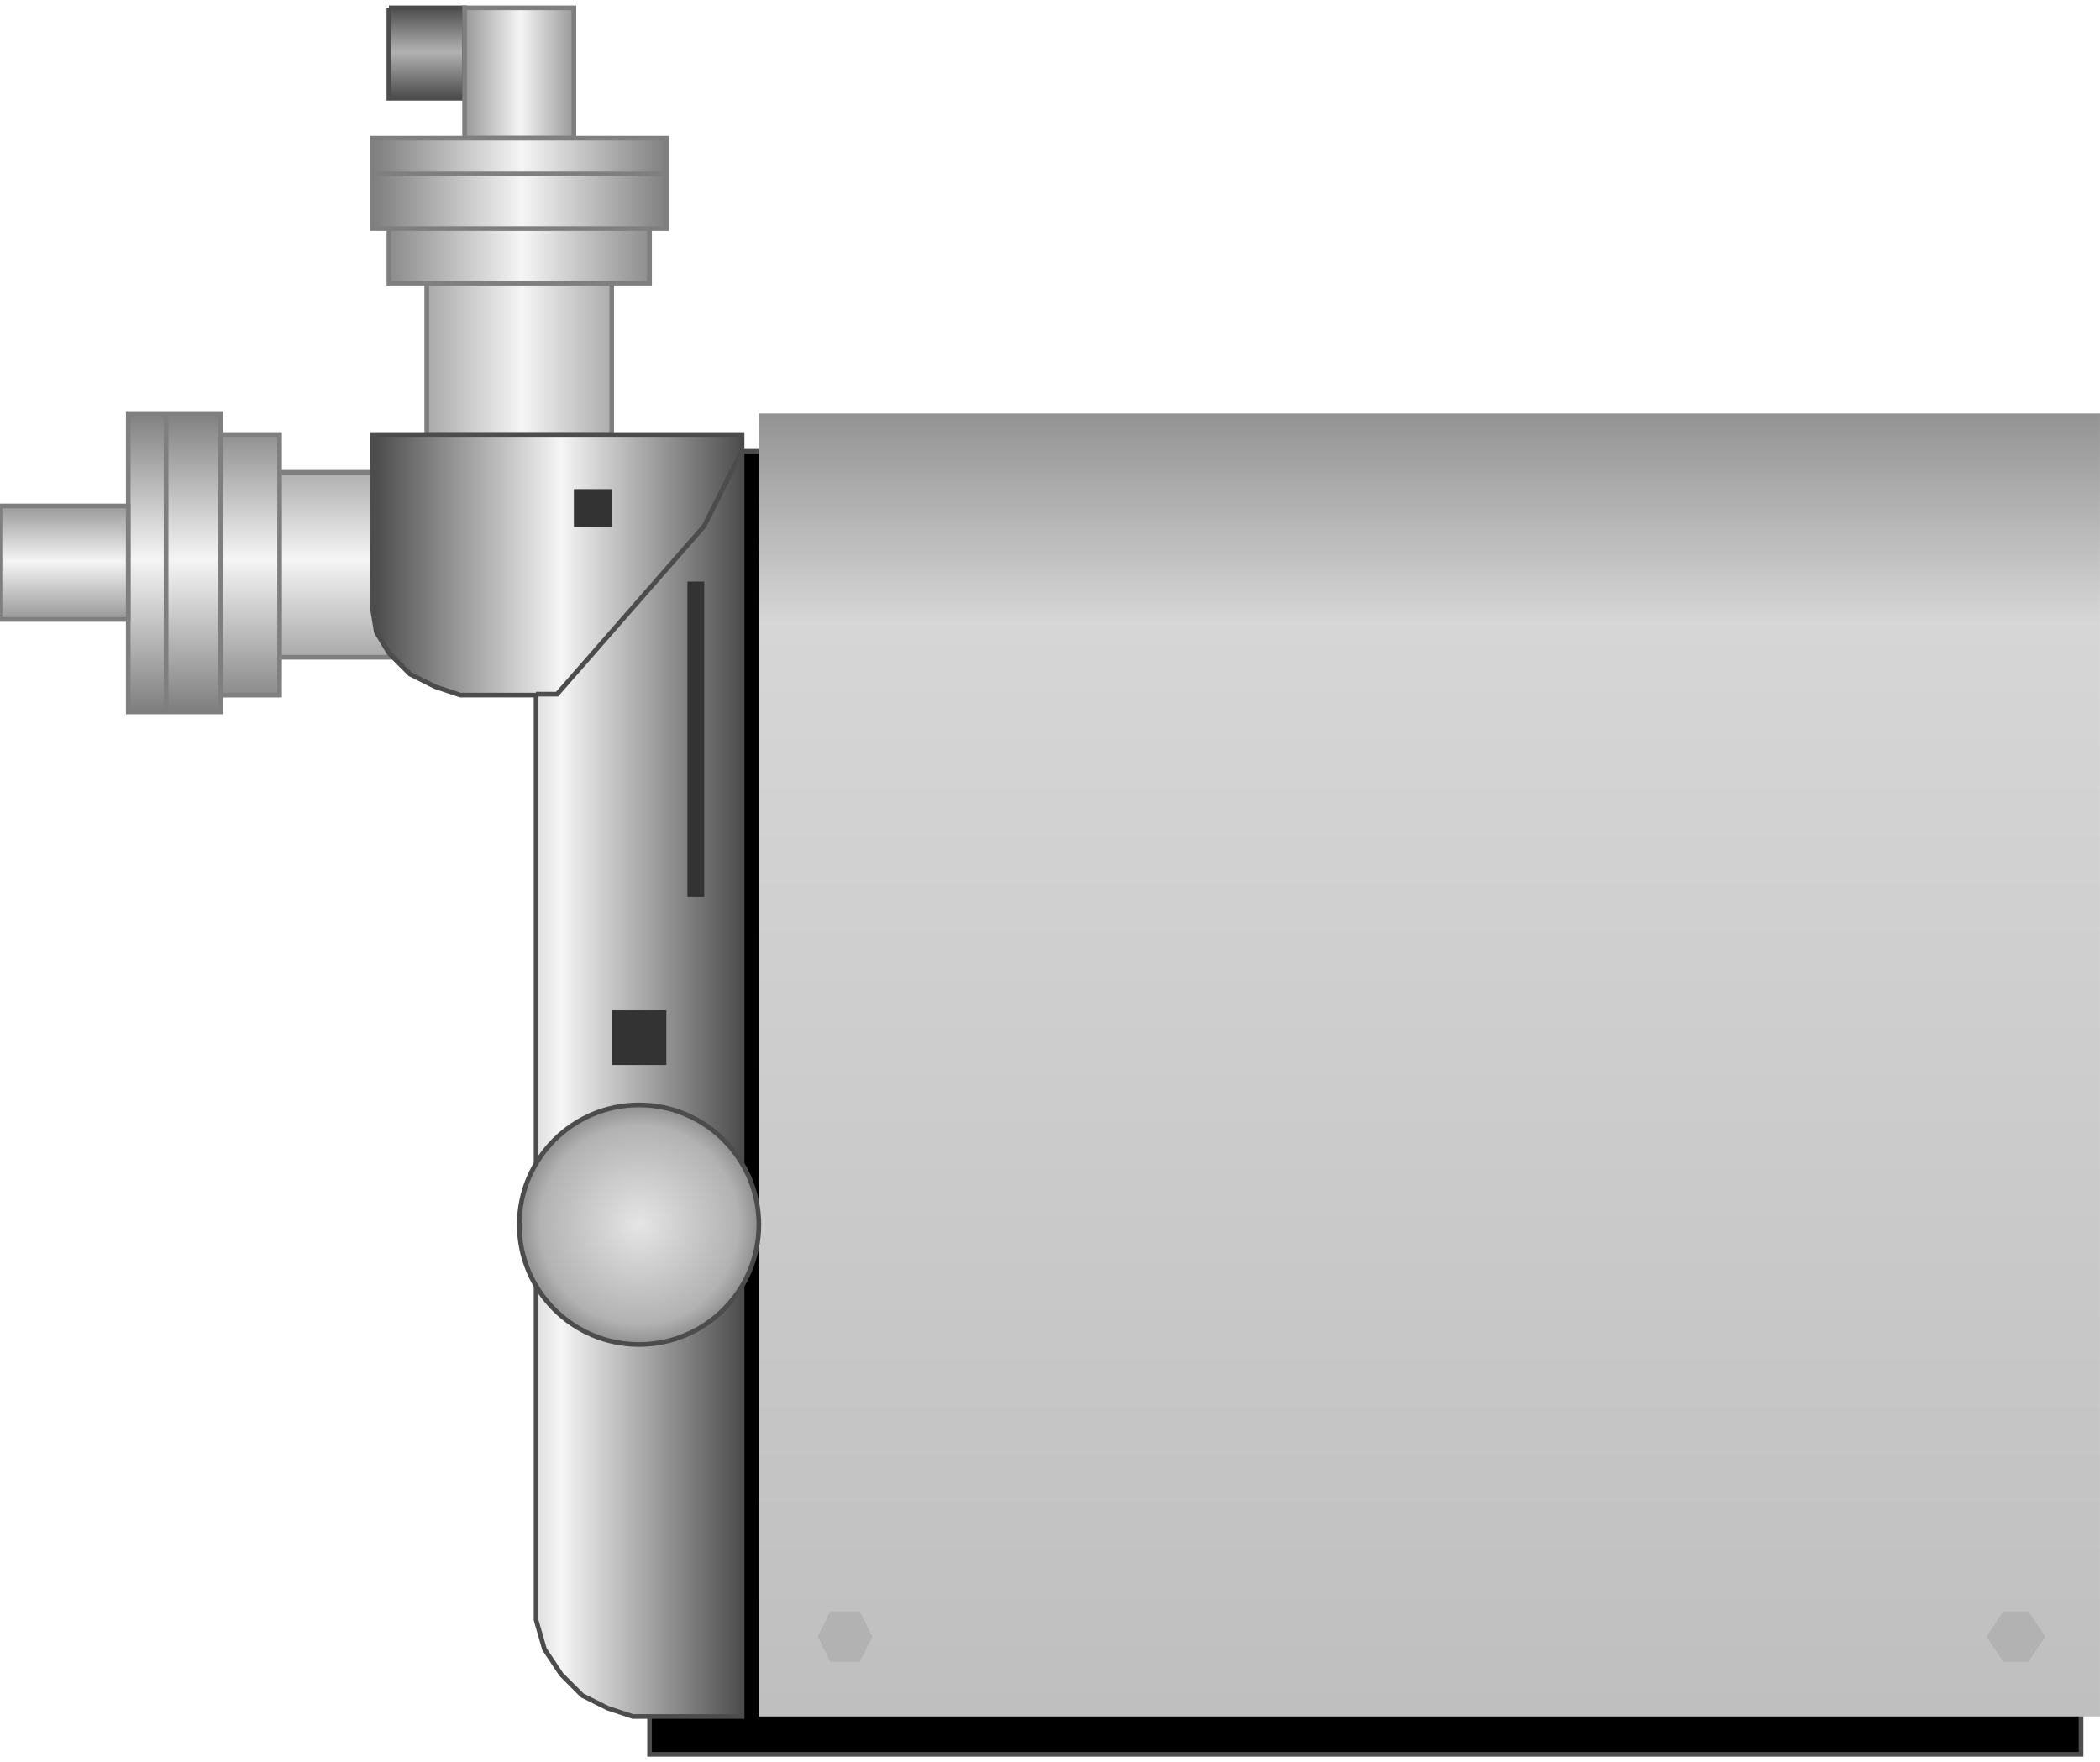 <!DOCTYPE svg PUBLIC "-//W3C//DTD SVG 1.1//EN" "http://www.w3.org/Graphics/SVG/1.1/DTD/svg11.dtd"><svg version="1.1" xmlns="http://www.w3.org/2000/svg" xmlns:xlink="http://www.w3.org/1999/xlink" width="112px" height="94px" viewBox="0 0 112.5 93.578" enable-background="new 0 0 112.5 93.578" xml:space="preserve">
<g id="Group_Panel">
	<path stroke="#4C4C4C" stroke-width="0.25" d="M34.798,23.761h76.687v69.817H34.798V23.761z" />
</g>
<g id="Group_Pump_Body">
	
		<linearGradient id="SVGID_1_" gradientUnits="userSpaceOnUse" x1="76.576" y1="2.028" x2="76.576" y2="71.845" gradientTransform="matrix(1 0 0 -1 0 93.578)">
		<stop offset="0" style="stop-color:#BFBFBF" />
		<stop offset="0.84" style="stop-color:#D6D6D6" />
		<stop offset="1" style="stop-color:#939393" />
	</linearGradient>
	<path fill="url(#SVGID_1_)" d="M40.654,21.733h71.844V91.55H40.654V21.733z" />
	<path fill="#B2B2B2" d="M44.482,88.623l-0.676-1.352l0.676-1.352h1.577l0.675,1.352l-0.675,1.352H44.482z" />
	<path fill="#B2B2B2" d="M107.318,88.623l-0.9-1.352l0.9-1.352h1.352l0.9,1.352l-0.9,1.352H107.318z" />
</g>
<g id="Group_Tuner">
	
		<linearGradient id="SVGID_2_" gradientUnits="userSpaceOnUse" x1="22.861" y1="88.736" x2="22.861" y2="93.578" gradientTransform="matrix(1 0 0 -1 0 93.578)">
		<stop offset="0.01" style="stop-color:#4D4D4D" />
		<stop offset="0.51" style="stop-color:#B2B2B2" />
		<stop offset="1" style="stop-color:#4D4D4D" />
	</linearGradient>
	<path fill="url(#SVGID_2_)" stroke="#4C4C4C" stroke-width="0.25" d="M20.834,0h4.054v4.842h-4.054V0" />
</g>
<g id="Group_Shaft1">
	<linearGradient id="SVGID_3_" gradientUnits="userSpaceOnUse" x1="24.888" y1="3.491" x2="30.744" y2="3.491">
		<stop offset="0.01" style="stop-color:#999999" />
		<stop offset="0.51" style="stop-color:#F5F5F5" />
		<stop offset="1" style="stop-color:#999999" />
	</linearGradient>
	<rect x="24.888" fill="url(#SVGID_3_)" stroke="#7F7F7F" stroke-width="0.25" width="5.856" height="6.982" />
</g>
<g id="Group_Shaft_Enclosure2">
	
		<linearGradient id="SVGID_4_" gradientUnits="userSpaceOnUse" x1="19.933" y1="78.657" x2="35.699" y2="78.657" gradientTransform="matrix(1 0 0 -1 0 93.578)">
		<stop offset="0.01" style="stop-color:#808080" />
		<stop offset="0.51" style="stop-color:#F5F5F5" />
		<stop offset="1" style="stop-color:#808080" />
	</linearGradient>
	<path fill="url(#SVGID_4_)" stroke="#7F7F7F" stroke-width="0.25" d="M32.771,22.86v-8.108h2.027v-2.928h0.901V6.982h-4.955h-5.856   h-4.955v4.842h0.901v2.928h2.027v8.108H32.771" />
	
		<linearGradient id="SVGID_5_" gradientUnits="userSpaceOnUse" x1="22.861" y1="78.826" x2="32.771" y2="78.826" gradientTransform="matrix(1 0 0 -1 0 93.578)">
		<stop offset="0.01" style="stop-color:#4D4D4D" />
		<stop offset="0.51" style="stop-color:#F5F5F5" />
		<stop offset="1" style="stop-color:#4D4D4D" />
	</linearGradient>
	<path fill="url(#SVGID_5_)" stroke="#7F7F7F" stroke-width="0.25" d="M22.861,14.752h9.91" />
	
		<linearGradient id="SVGID_6_" gradientUnits="userSpaceOnUse" x1="20.834" y1="81.754" x2="34.798" y2="81.754" gradientTransform="matrix(1 0 0 -1 0 93.578)">
		<stop offset="0.01" style="stop-color:#4D4D4D" />
		<stop offset="0.51" style="stop-color:#F5F5F5" />
		<stop offset="1" style="stop-color:#4D4D4D" />
	</linearGradient>
	<path fill="url(#SVGID_6_)" stroke="#7F7F7F" stroke-width="0.25" d="M34.798,11.824H20.834" />
	
		<linearGradient id="SVGID_7_" gradientUnits="userSpaceOnUse" x1="19.934" y1="84.682" x2="35.699" y2="84.682" gradientTransform="matrix(1 0 0 -1 0 93.578)">
		<stop offset="0.01" style="stop-color:#4D4D4D" />
		<stop offset="0.51" style="stop-color:#F5F5F5" />
		<stop offset="1" style="stop-color:#4D4D4D" />
	</linearGradient>
	<path fill="url(#SVGID_7_)" stroke="#7F7F7F" stroke-width="0.25" d="M19.934,8.896h15.765" />
</g>
<g id="Group_Shaft_Enclosure1">
	
		<linearGradient id="SVGID_8_" gradientUnits="userSpaceOnUse" x1="14.866" y1="55.852" x2="14.866" y2="71.844" gradientTransform="matrix(1 0 0 -1 0 93.578)">
		<stop offset="0.01" style="stop-color:#808080" />
		<stop offset="0.51" style="stop-color:#F5F5F5" />
		<stop offset="1" style="stop-color:#808080" />
	</linearGradient>
	<path fill="url(#SVGID_8_)" stroke="#7F7F7F" stroke-width="0.25" d="M22.861,24.887h-7.883V22.86h-3.153v-1.126H6.871v4.955   L6.87,32.77v4.955h4.955v-0.901h3.153v-2.027h7.883V24.887" />
	
		<linearGradient id="SVGID_9_" gradientUnits="userSpaceOnUse" x1="14.979" y1="63.737" x2="14.979" y2="63.737" gradientTransform="matrix(1 0 0 -1 0 93.578)">
		<stop offset="0.01" style="stop-color:#4D4D4D" />
		<stop offset="0.51" style="stop-color:#F5F5F5" />
		<stop offset="1" style="stop-color:#4D4D4D" />
	</linearGradient>
	<path fill="url(#SVGID_9_)" stroke="#7F7F7F" stroke-width="0.25" d="M14.979,34.796v-9.91" />
	
		<linearGradient id="SVGID_10_" gradientUnits="userSpaceOnUse" x1="11.826" y1="63.736" x2="11.826" y2="63.736" gradientTransform="matrix(1 0 0 -1 0 93.578)">
		<stop offset="0.01" style="stop-color:#4D4D4D" />
		<stop offset="0.51" style="stop-color:#F5F5F5" />
		<stop offset="1" style="stop-color:#4D4D4D" />
	</linearGradient>
	<path fill="url(#SVGID_10_)" stroke="#7F7F7F" stroke-width="0.25" d="M11.826,22.86v13.963" />
	
		<linearGradient id="SVGID_11_" gradientUnits="userSpaceOnUse" x1="8.898" y1="63.85" x2="8.898" y2="63.85" gradientTransform="matrix(1 0 0 -1 0 93.578)">
		<stop offset="0.01" style="stop-color:#4D4D4D" />
		<stop offset="0.51" style="stop-color:#F5F5F5" />
		<stop offset="1" style="stop-color:#4D4D4D" />
	</linearGradient>
	<path fill="url(#SVGID_11_)" stroke="#7F7F7F" stroke-width="0.25" d="M8.898,37.724V21.733" />
</g>
<g id="Group_Shaft2">
	<linearGradient id="SVGID_12_" gradientUnits="userSpaceOnUse" x1="3.435" y1="32.77" x2="3.435" y2="26.689">
		<stop offset="0.01" style="stop-color:#999999" />
		<stop offset="0.51" style="stop-color:#F5F5F5" />
		<stop offset="1" style="stop-color:#999999" />
	</linearGradient>
	<rect y="26.689" fill="url(#SVGID_12_)" stroke="#7F7F7F" stroke-width="0.25" width="6.869" height="6.081" />
</g>
<g id="Group_Meter_Connector">
	
		<linearGradient id="SVGID_13_" gradientUnits="userSpaceOnUse" x1="19.934" y1="36.373" x2="39.754" y2="36.373" gradientTransform="matrix(1 0 0 -1 0 93.578)">
		<stop offset="0.01" style="stop-color:#4D4D4D" />
		<stop offset="0.51" style="stop-color:#F5F5F5" />
		<stop offset="1" style="stop-color:#4D4D4D" />
	</linearGradient>
	<path fill="url(#SVGID_13_)" stroke="#4C4C4C" stroke-width="0.25" d="M28.717,36.823v49.548l0.451,1.576l0.901,1.352l1.126,1.127   l1.352,0.676l1.351,0.449h5.856V22.86h-19.82v7.882v1.352l0.225,1.351l0.676,1.126l1.126,1.126l1.351,0.676l1.352,0.45H28.717z" />
	<path fill="#333333" d="M36.825,30.742h0.901v16.892h-0.901V30.742z" />
	<path fill="#333333" d="M32.771,53.715h2.928v2.928h-2.928V53.715z" />
	<path fill="#333333" d="M30.744,25.788h2.027v2.027h-2.027V25.788z" />
	<path fill="none" stroke="#4C4C4C" stroke-width="0.25" d="M28.717,36.773h1.126l7.882-9.009l2.027-4.054" />
</g>
<g id="Group_Meter">
	
		<radialGradient id="SVGID_14_" cx="34.235" cy="28.377" r="6.418" gradientTransform="matrix(1 0 0 -1 0 93.578)" gradientUnits="userSpaceOnUse">
		<stop offset="0" style="stop-color:#E5E5E5" />
		<stop offset="0.83" style="stop-color:#B2B2B2" />
		<stop offset="1" style="stop-color:#8F8F8F" />
	</radialGradient>
	<circle fill="url(#SVGID_14_)" stroke="#4C4C4C" stroke-width="0.25" cx="34.235" cy="65.201" r="6.418" />
</g>
</svg>